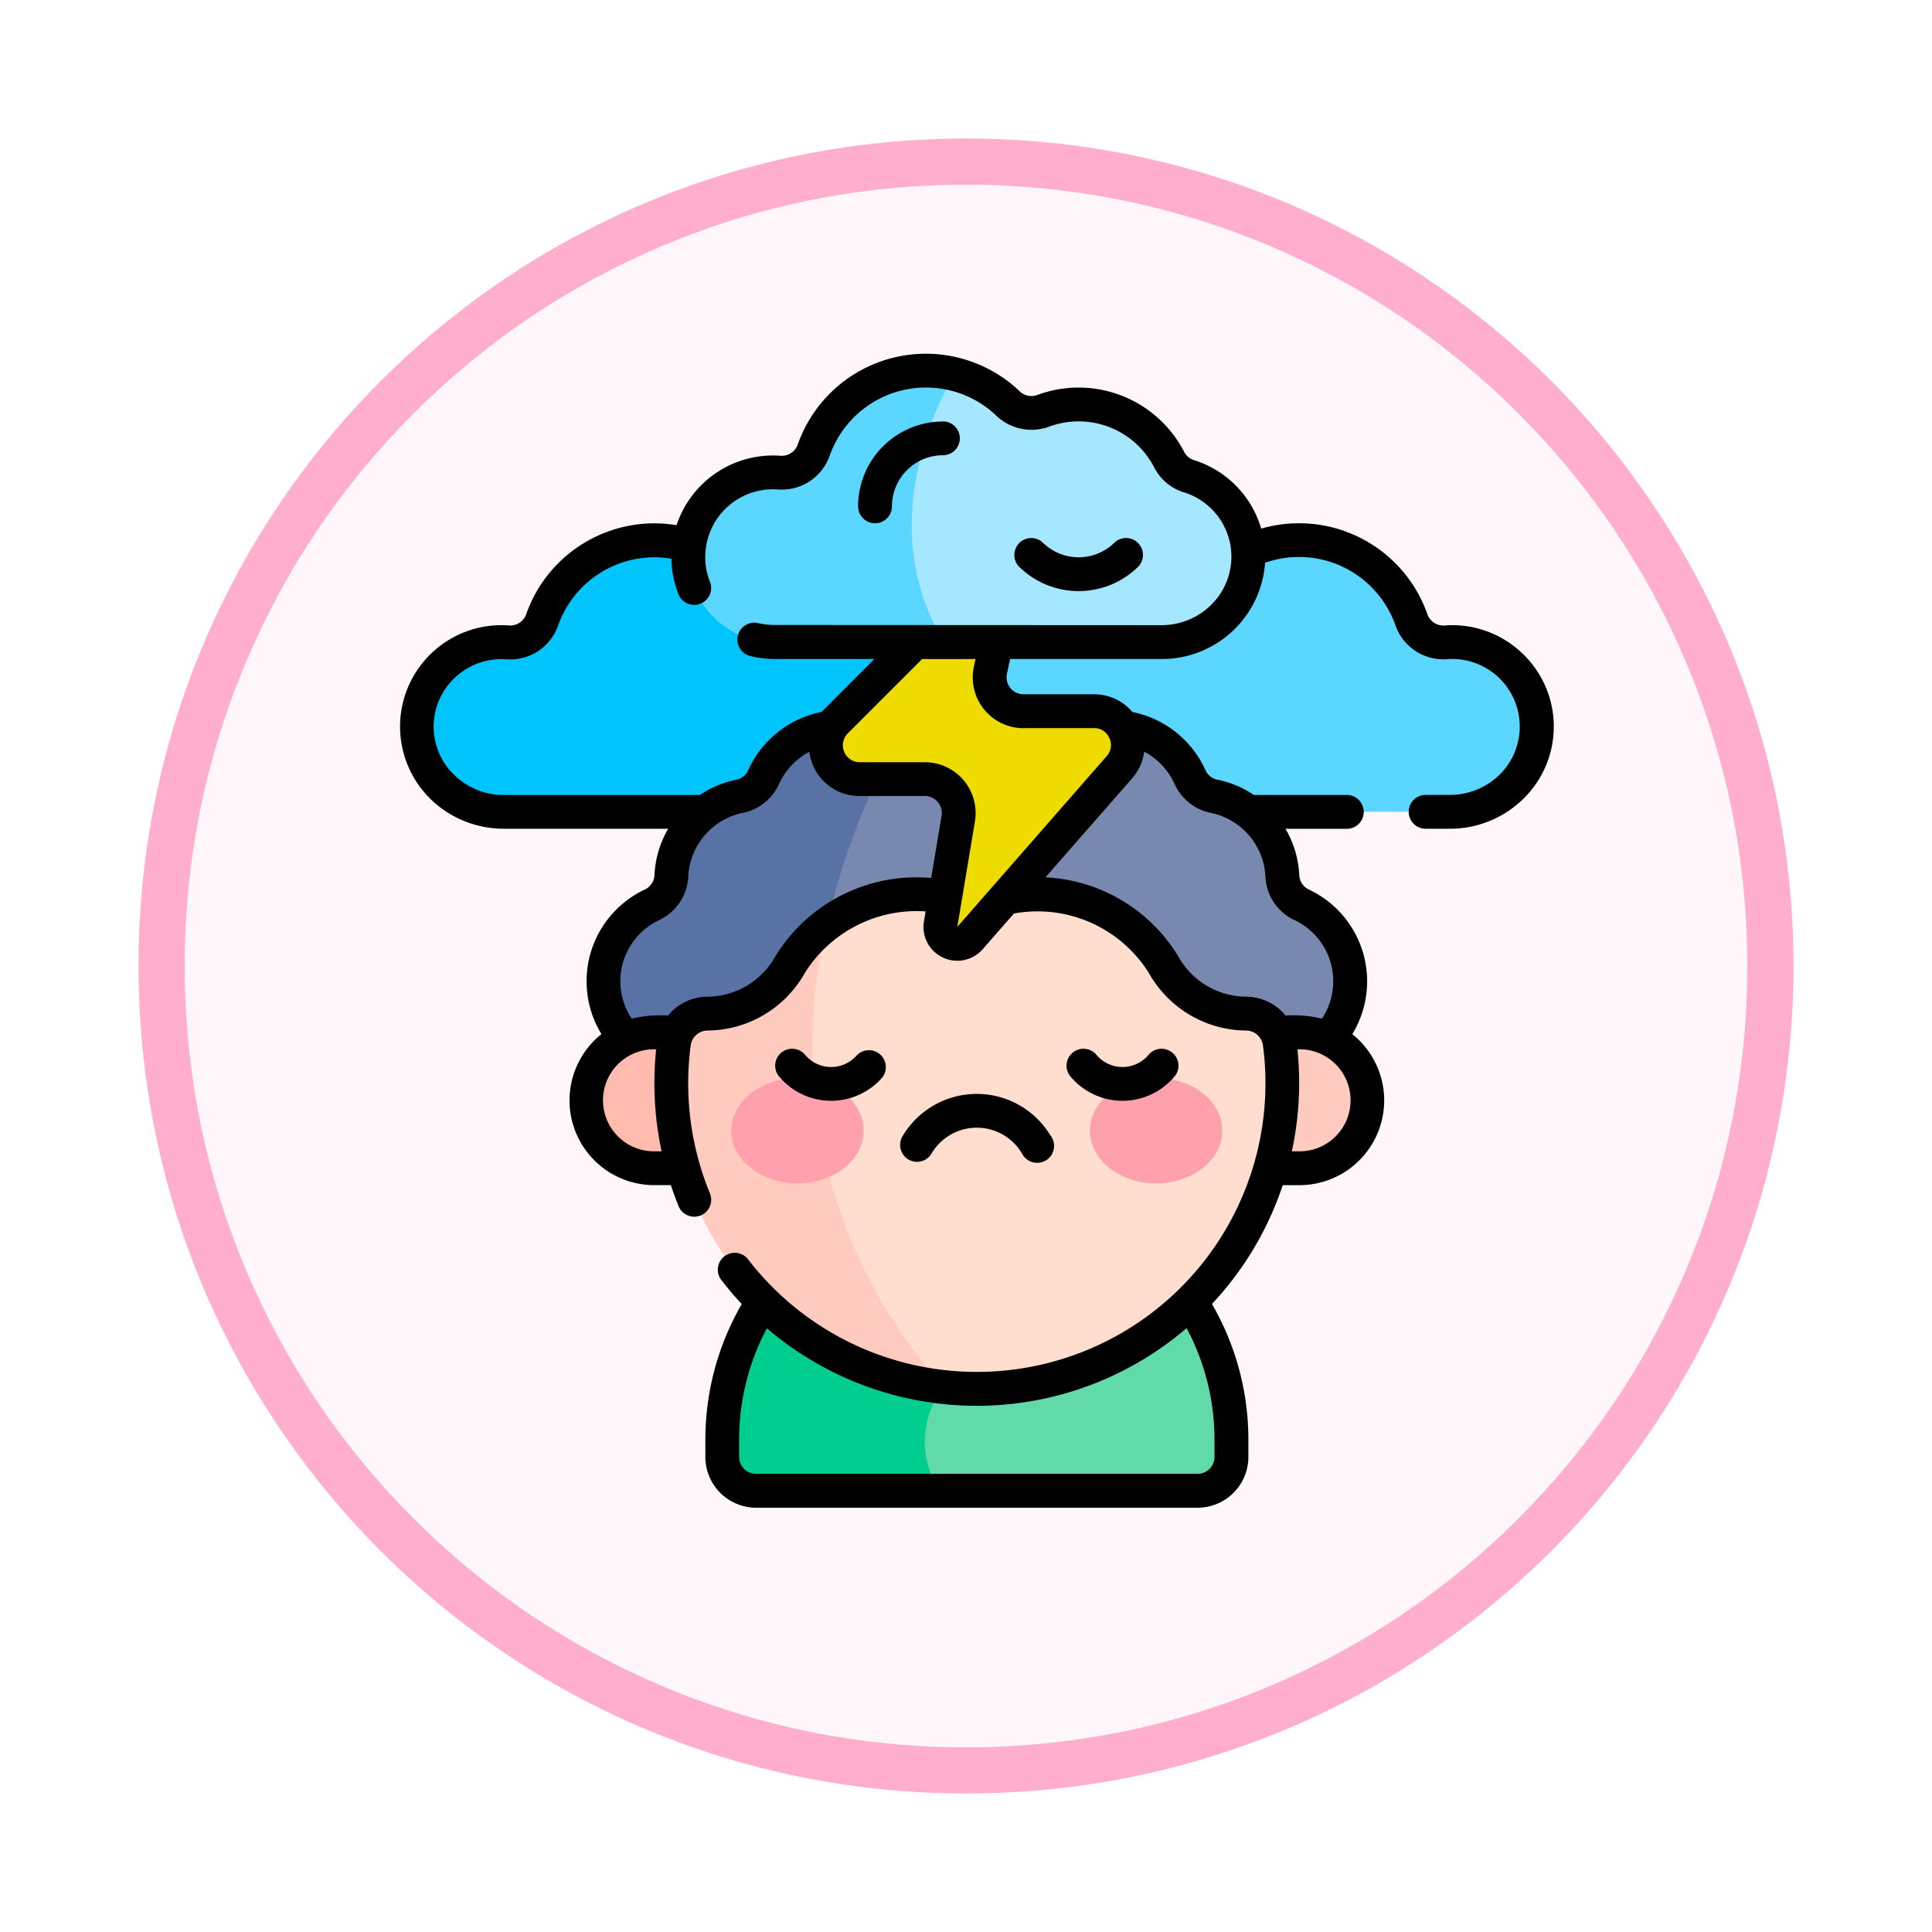 <svg xmlns="http://www.w3.org/2000/svg" xmlns:xlink="http://www.w3.org/1999/xlink" width="125.531" height="125.531" viewBox="0 0 125.531 125.531">
  <defs>
    <filter id="Path_982547" x="0" y="0" width="125.531" height="125.531" filterUnits="userSpaceOnUse">
      <feOffset dy="3" input="SourceAlpha"/>
      <feGaussianBlur stdDeviation="3" result="blur"/>
      <feFlood flood-opacity="0.161"/>
      <feComposite operator="in" in2="blur"/>
      <feComposite in="SourceGraphic"/>
    </filter>
  </defs>
  <g id="Group_1154102" data-name="Group 1154102" transform="translate(-319.734 -5600.734)">
    <g id="Group_1153871" data-name="Group 1153871" transform="translate(-6.266 79.734)">
      <g id="Group_1152576" data-name="Group 1152576" transform="translate(335 5527)">
        <g id="Group_1148633" data-name="Group 1148633">
          <g id="Group_1148525" data-name="Group 1148525" transform="translate(0)">
            <g transform="matrix(1, 0, 0, 1, -9, -6)" filter="url(#Path_982547)">
              <g id="Path_982547-2" data-name="Path 982547" transform="translate(9 6)" fill="#fff6f9">
                <path d="M 53.766 106.031 C 46.709 106.031 39.865 104.65 33.422 101.925 C 27.198 99.292 21.609 95.523 16.808 90.723 C 12.008 85.923 8.239 80.333 5.607 74.109 C 2.882 67.667 1.5 60.822 1.5 53.766 C 1.5 46.709 2.882 39.865 5.607 33.422 C 8.239 27.198 12.008 21.609 16.808 16.808 C 21.609 12.008 27.198 8.239 33.422 5.607 C 39.865 2.882 46.709 1.5 53.766 1.5 C 60.822 1.5 67.667 2.882 74.109 5.607 C 80.333 8.239 85.923 12.008 90.723 16.808 C 95.523 21.609 99.292 27.198 101.925 33.422 C 104.65 39.865 106.031 46.709 106.031 53.766 C 106.031 60.822 104.65 67.667 101.925 74.109 C 99.292 80.333 95.523 85.923 90.723 90.723 C 85.923 95.523 80.333 99.292 74.109 101.925 C 67.667 104.65 60.822 106.031 53.766 106.031 Z" stroke="none"/>
                <path d="M 53.766 3 C 46.911 3 40.263 4.342 34.006 6.988 C 27.961 9.545 22.532 13.206 17.869 17.869 C 13.206 22.532 9.545 27.961 6.988 34.006 C 4.342 40.263 3 46.911 3 53.766 C 3 60.62 4.342 67.268 6.988 73.525 C 9.545 79.57 13.206 84.999 17.869 89.662 C 22.532 94.326 27.961 97.986 34.006 100.543 C 40.263 103.189 46.911 104.531 53.766 104.531 C 60.62 104.531 67.268 103.189 73.525 100.543 C 79.57 97.986 84.999 94.326 89.662 89.662 C 94.326 84.999 97.986 79.57 100.543 73.525 C 103.189 67.268 104.531 60.62 104.531 53.766 C 104.531 46.911 103.189 40.263 100.543 34.006 C 97.986 27.961 94.326 22.532 89.662 17.869 C 84.999 13.206 79.57 9.545 73.525 6.988 C 67.268 4.342 60.62 3 53.766 3 M 53.766 -7.62939453125e-06 C 83.46 -7.62939453125e-06 107.531 24.072 107.531 53.766 C 107.531 83.46 83.46 107.531 53.766 107.531 C 24.072 107.531 -7.62939453125e-06 83.46 -7.62939453125e-06 53.766 C -7.62939453125e-06 24.072 24.072 -7.62939453125e-06 53.766 -7.62939453125e-06 Z" stroke="none" fill="#ffaece"/>
              </g>
            </g>
          </g>
        </g>
      </g>
      <g id="depresion" transform="translate(351.979 5543.979)">
        <g id="Group_1153869" data-name="Group 1153869" transform="translate(1.098 1.097)">
          <path id="Path_988993" data-name="Path 988993" d="M80.281,94.8a5.6,5.6,0,0,1-5.621,5.621H13.121A5.6,5.6,0,0,1,7.5,94.8,5.513,5.513,0,0,1,13.013,89.4a2.337,2.337,0,0,0,2.642-1.468,7.724,7.724,0,0,1,7.282-5.15,8.309,8.309,0,0,1,6.617,3.309H58.226a8.309,8.309,0,0,1,6.617-3.309,7.724,7.724,0,0,1,7.282,5.15c.516,1.465,1.731,1.468,2.642,1.468A5.513,5.513,0,0,1,80.281,94.8Z" transform="translate(-7.499 -71.754)" fill="#5ad6ff"/>
          <path id="Path_988994" data-name="Path 988994" d="M41.74,86.478v13.948H13.121A5.6,5.6,0,0,1,7.5,94.8,5.513,5.513,0,0,1,13.013,89.4a2.337,2.337,0,0,0,2.642-1.468,7.724,7.724,0,0,1,7.282-5.15,8.309,8.309,0,0,1,6.617,3.309H41.7Z" transform="translate(-7.499 -71.754)" fill="#00c5fd"/>
          <path id="Path_988995" data-name="Path 988995" d="M138.838,175.771a5.578,5.578,0,0,1-5.611,5.469h-37.3a5.578,5.578,0,0,1-5.611-5.469,5.514,5.514,0,0,1,3.169-5.037,2.193,2.193,0,0,0,1.245-1.888,5.57,5.57,0,0,1,4.391-5.153,2.189,2.189,0,0,0,1.591-1.227,5.518,5.518,0,0,1,7.66-2.623,2.084,2.084,0,0,0,.974.252,2.211,2.211,0,0,0,1.522-.58,5.516,5.516,0,0,1,7.42,0,2.18,2.18,0,0,0,2.5.328,5.518,5.518,0,0,1,7.66,2.623,2.2,2.2,0,0,0,1.592,1.229,5.571,5.571,0,0,1,4.391,5.153,2.188,2.188,0,0,0,1.245,1.886A5.516,5.516,0,0,1,138.838,175.771Z" transform="translate(-78.185 -136.025)" fill="#7888af"/>
          <path id="Path_988996" data-name="Path 988996" d="M103.954,187.668H95.926a5.578,5.578,0,0,1-5.611-5.469,5.513,5.513,0,0,1,3.169-5.037,2.193,2.193,0,0,0,1.245-1.888,5.569,5.569,0,0,1,4.391-5.153,2.189,2.189,0,0,0,1.591-1.227,5.518,5.518,0,0,1,7.66-2.623,2.083,2.083,0,0,0,.974.252C106.823,171.2,103.649,178.912,103.954,187.668Z" transform="translate(-78.185 -142.453)" fill="#5972a5"/>
          <path id="Path_988997" data-name="Path 988997" d="M96.023,309.959H87.2a4.411,4.411,0,0,1,0-8.822h8.822Z" transform="translate(-71.763 -258.129)" fill="#ffbbae"/>
          <path id="Path_988998" data-name="Path 988998" d="M338.79,309.959h8.822a4.411,4.411,0,0,0,0-8.822H338.79Z" transform="translate(-290.268 -258.129)" fill="#ffcbbe"/>
          <path id="Path_988999" data-name="Path 988999" d="M176.109,385.443v1.112a2.2,2.2,0,0,1-2.2,2.2H145.223a2.2,2.2,0,0,1-2.2-2.2v-1.112a16.542,16.542,0,0,1,33.083,0Z" transform="translate(-123.176 -315.968)" fill="#60daa8"/>
          <path id="Path_989000" data-name="Path 989000" d="M157.418,382.829a5.74,5.74,0,0,0-.27,6.733H145.223a2.2,2.2,0,0,1-2.2-2.2v-1.112a16.543,16.543,0,0,1,14.392-16.4Z" transform="translate(-123.176 -316.779)" fill="#00ce8e"/>
          <path id="Path_989001" data-name="Path 989001" d="M162.356,252.081a19.86,19.86,0,0,1-22,19.734l-11.742-5.557h0a19.813,19.813,0,0,1-5.181-8.663l-.4-8.822a2.23,2.23,0,0,1,1.941-1.224,6.2,6.2,0,0,0,5.4-3.187,9.1,9.1,0,0,1,2.4-2.648c3.379-2.5,7.992-2.393,9.725-.661,2.206-2.206,9.075-1.784,12.13,3.309a6.2,6.2,0,0,0,5.4,3.187,2.213,2.213,0,0,1,2.15,1.91A20.105,20.105,0,0,1,162.356,252.081Z" transform="translate(-106.114 -205.765)" fill="#ffddcf"/>
          <path id="Path_989002" data-name="Path 989002" d="M138.136,283.042a19.85,19.85,0,0,1-17.7-19.734,20.112,20.112,0,0,1,.171-2.622,2.213,2.213,0,0,1,2.15-1.91,6.2,6.2,0,0,0,5.4-3.187,9.1,9.1,0,0,1,2.4-2.648A33.16,33.16,0,0,0,138.136,283.042Z" transform="translate(-103.895 -216.992)" fill="#ffcbbe"/>
          <path id="Path_989003" data-name="Path 989003" d="M201.32,82.864,189.632,94.553a2.2,2.2,0,0,0,1.554,3.75h4.233a2.2,2.2,0,0,1,2.167,2.558l-1.144,6.862a1.1,1.1,0,0,0,1.91.9l9.7-11.091a2.2,2.2,0,0,0-1.653-3.644h-4.579a2.2,2.2,0,0,1-2.149-2.652l1.789-8.456" transform="translate(-162.403 -71.756)" fill="#eedb00"/>
          <path id="Path_989004" data-name="Path 989004" d="M164.36,19.569a5.606,5.606,0,0,1-5.615,5.567H133.591a5.6,5.6,0,0,1-5.621-5.621,5.513,5.513,0,0,1,5.513-5.406c.144,0,.286.006.425.016a2.195,2.195,0,0,0,2.217-1.484,7.716,7.716,0,0,1,12.608-3.019,2.2,2.2,0,0,0,2.282.492,6.626,6.626,0,0,1,8.208,3.18,2.157,2.157,0,0,0,1.283,1.068,5.515,5.515,0,0,1,3.855,5.207Z" transform="translate(-110.325 -7.492)" fill="#a4e7ff"/>
          <path id="Path_989005" data-name="Path 989005" d="M144.588,25.135h-11a5.6,5.6,0,0,1-5.621-5.621,5.513,5.513,0,0,1,5.513-5.406c.144,0,.286.006.425.016a2.195,2.195,0,0,0,2.217-1.484,7.729,7.729,0,0,1,9.133-4.926c-1.421,2.493-5.053,10.178-.671,17.42Z" transform="translate(-110.325 -7.491)" fill="#5ad6ff"/>
          <g id="Group_1153868" data-name="Group 1153868" transform="translate(20.44 45.965)">
            <g id="Group_1153867" data-name="Group 1153867">
              <ellipse id="Ellipse_11685" data-name="Ellipse 11685" cx="4.299" cy="3.424" rx="4.299" ry="3.424" fill="#ffa1ac"/>
              <ellipse id="Ellipse_11686" data-name="Ellipse 11686" cx="4.299" cy="3.424" rx="4.299" ry="3.424" transform="translate(23.304)" fill="#ffa1ac"/>
            </g>
          </g>
        </g>
        <g id="Group_1153870" data-name="Group 1153870" transform="translate(0 0)">
          <path id="Path_989006" data-name="Path 989006" d="M72.821,19.37a6.571,6.571,0,0,0-4.963-1.705,1.1,1.1,0,0,1-1.1-.754,8.838,8.838,0,0,0-10.792-5.54,6.591,6.591,0,0,0-4.359-4.449,1.059,1.059,0,0,1-.636-.522A7.721,7.721,0,0,0,41.4,2.694a1.1,1.1,0,0,1-1.138-.259,8.827,8.827,0,0,0-14.4,3.448,1.1,1.1,0,0,1-1.1.754,6.608,6.608,0,0,0-6.782,4.509,8.828,8.828,0,0,0-9.762,5.765,1.1,1.1,0,0,1-1.1.753A6.588,6.588,0,0,0,1.89,28.835,6.809,6.809,0,0,0,6.72,30.87H17.438a6.558,6.558,0,0,0-.893,3,1.092,1.092,0,0,1-.615.945,6.585,6.585,0,0,0-2.83,9.4,5.506,5.506,0,0,0,3.436,9.812h1.072c.16.481.336.958.531,1.427a1.1,1.1,0,0,0,2.028-.845A18.817,18.817,0,0,1,18.9,44.937a1.113,1.113,0,0,1,1.093-.955,7.309,7.309,0,0,0,6.309-3.72,8.572,8.572,0,0,1,7.86-4.021l-.107.645a2.195,2.195,0,0,0,3.82,1.807L39.9,36.379a8.53,8.53,0,0,1,8.779,3.883,7.31,7.31,0,0,0,6.31,3.72,1.113,1.113,0,0,1,1.091.955A18.754,18.754,0,0,1,22.6,58.811a1.1,1.1,0,0,0-1.745,1.335q.645.843,1.362,1.606a17.571,17.571,0,0,0-2.365,8.822v1.112a3.3,3.3,0,0,0,3.3,3.3H51.834a3.3,3.3,0,0,0,3.3-3.3V70.574a17.578,17.578,0,0,0-2.367-8.826,20.9,20.9,0,0,0,4.6-7.72h1.08a5.507,5.507,0,0,0,3.439-9.811,6.59,6.59,0,0,0-2.83-9.4,1.087,1.087,0,0,1-.616-.942,6.551,6.551,0,0,0-.893-3h3.982a1.1,1.1,0,1,0,0-2.2H55.489a6.437,6.437,0,0,0-2.322-.98,1.105,1.105,0,0,1-.807-.6,6.646,6.646,0,0,0-4.759-3.81,3.258,3.258,0,0,0-2.5-1.15H40.52a1.1,1.1,0,0,1-1.074-1.325l.205-.969h9.868a6.717,6.717,0,0,0,6.7-6.254,6.648,6.648,0,0,1,8.467,4.053,3.294,3.294,0,0,0,3.334,2.214,4.391,4.391,0,0,1,3.5,7.441,4.6,4.6,0,0,1-3.262,1.376H66.651a1.1,1.1,0,0,0,0,2.2h1.608a6.808,6.808,0,0,0,4.83-2.035,6.556,6.556,0,0,0-.269-9.466ZM52.933,71.685a1.1,1.1,0,0,1-1.1,1.1H23.145a1.1,1.1,0,0,1-1.1-1.1V70.574a15.387,15.387,0,0,1,1.806-7.247,20.956,20.956,0,0,0,27.27-.01,15.393,15.393,0,0,1,1.811,7.258Zm-36.4-19.855a3.315,3.315,0,1,1,.122-6.627,21.116,21.116,0,0,0,.353,6.627Zm7.881-12.7a5.079,5.079,0,0,1-4.487,2.654,3.329,3.329,0,0,0-2.5,1.223,8.174,8.174,0,0,0-2.367.2,4.392,4.392,0,0,1,1.8-6.406A3.284,3.284,0,0,0,18.74,33.97a4.455,4.455,0,0,1,3.511-4.126,3.294,3.294,0,0,0,2.378-1.86,4.434,4.434,0,0,1,1.981-2.115,3.272,3.272,0,0,0,3.272,2.875h4.233A1.1,1.1,0,0,1,35.2,30.023l-.675,4.046A10.762,10.762,0,0,0,24.417,39.131Zm34.025,12.7h-.48a21.031,21.031,0,0,0,.36-6.627,3.315,3.315,0,1,1,.12,6.627ZM50.351,27.986a3.3,3.3,0,0,0,2.377,1.859,4.452,4.452,0,0,1,3.512,4.125A3.278,3.278,0,0,0,58.115,36.8a4.389,4.389,0,0,1,1.8,6.406,8.159,8.159,0,0,0-2.366-.2,3.327,3.327,0,0,0-2.5-1.223,5.079,5.079,0,0,1-4.489-2.654,10.7,10.7,0,0,0-8.612-5.1L47.578,27.6a3.286,3.286,0,0,0,.786-1.736A4.436,4.436,0,0,1,50.351,27.986ZM40.52,24.332H45.1a1.056,1.056,0,0,1,.938.528,1.072,1.072,0,0,1-.115,1.3l-9.7,11.087,1.144-6.861a3.3,3.3,0,0,0-3.251-3.837H29.881a1.1,1.1,0,0,1-.777-1.874l4.831-4.831h3.471l-.109.513a3.294,3.294,0,0,0,3.223,3.978Zm12.236-8.048a4.591,4.591,0,0,1-3.237,1.36l-25.213-.013a4.888,4.888,0,0,1-.966-.106,1.1,1.1,0,1,0-.5,2.139,6.684,6.684,0,0,0,1.528.177h6.462L27.4,23.282a6.648,6.648,0,0,0-4.779,3.813,1.1,1.1,0,0,1-.8.6,6.433,6.433,0,0,0-2.326.981H6.72A4.6,4.6,0,0,1,3.459,27.3a4.355,4.355,0,0,1,.18-6.3,4.4,4.4,0,0,1,3.314-1.138,3.294,3.294,0,0,0,3.338-2.213,6.639,6.639,0,0,1,7.352-4.325,6.49,6.49,0,0,0,.489,2.371,1.1,1.1,0,0,0,2.032-.836A4.4,4.4,0,0,1,24.6,8.828a3.3,3.3,0,0,0,3.336-2.213,6.629,6.629,0,0,1,10.813-2.59,3.313,3.313,0,0,0,3.425.726A5.523,5.523,0,0,1,49.019,7.4a3.24,3.24,0,0,0,1.931,1.614,4.376,4.376,0,0,1,1.806,7.267Z" transform="translate(0 -0.002)"/>
          <path id="Path_989007" data-name="Path 989007" d="M208.8,30.108a5.516,5.516,0,0,0-5.51,5.51,1.1,1.1,0,0,0,2.2,0A3.316,3.316,0,0,1,208.8,32.3a1.1,1.1,0,0,0,0-2.2Z" transform="translate(-173.514 -25.699)"/>
          <path id="Path_989008" data-name="Path 989008" d="M278.906,81.844a3.316,3.316,0,0,1-4.685,0,1.1,1.1,0,0,0-1.553,1.554,5.516,5.516,0,0,0,7.792,0,1.1,1.1,0,0,0-1.553-1.554Z" transform="translate(-232.458 -69.582)"/>
          <path id="Path_989009" data-name="Path 989009" d="M223.063,332.806a1.1,1.1,0,0,0,.9-.471,3.414,3.414,0,0,1,5.957,0,1.1,1.1,0,1,0,1.8-1.255,5.6,5.6,0,0,0-9.563,0A1.1,1.1,0,0,0,223.063,332.806Z" transform="translate(-189.455 -280.297)"/>
          <path id="Path_989010" data-name="Path 989010" d="M173.717,310.516a1.1,1.1,0,0,0-1.656-1.443,2.208,2.208,0,0,1-3.335,0,1.1,1.1,0,1,0-1.656,1.443A4.408,4.408,0,0,0,173.717,310.516Z" transform="translate(-142.369 -263.484)"/>
          <path id="Path_989011" data-name="Path 989011" d="M302.972,310.516a1.1,1.1,0,1,0-1.656-1.443,2.208,2.208,0,0,1-3.335,0,1.1,1.1,0,1,0-1.656,1.443A4.407,4.407,0,0,0,302.972,310.516Z" transform="translate(-252.693 -263.484)"/>
        </g>
      </g>
    </g>
  </g>
</svg>
